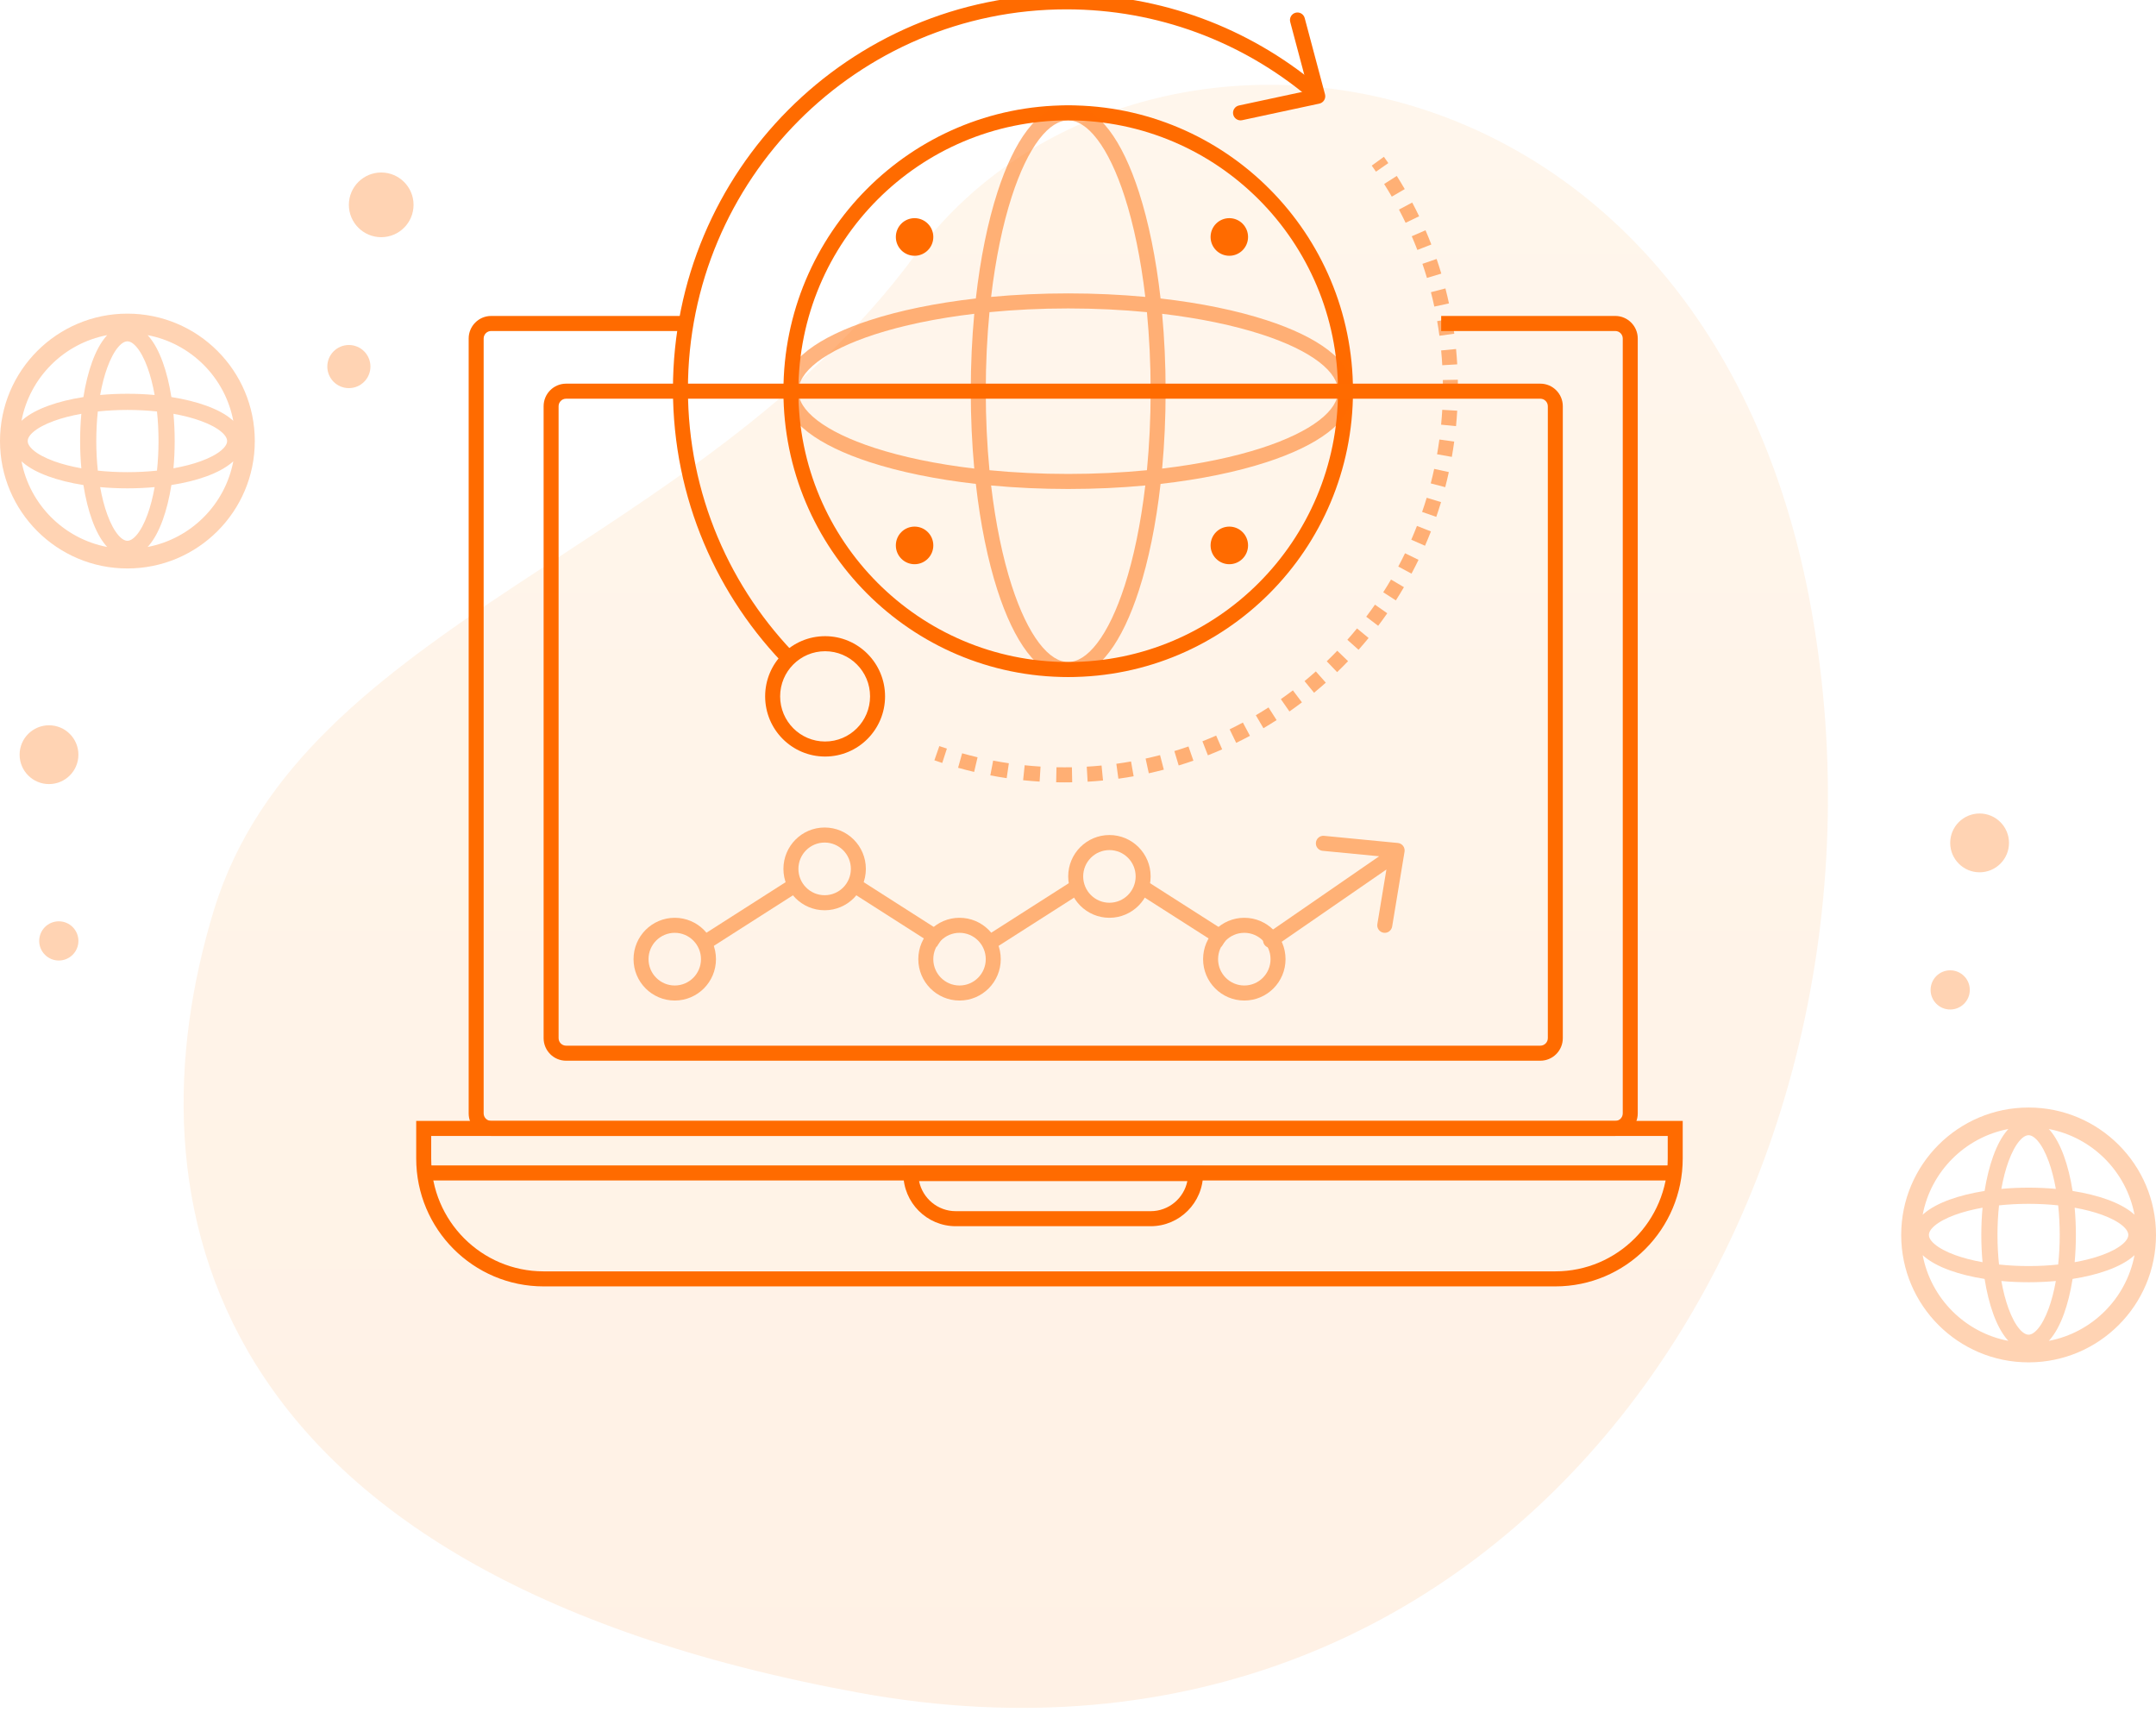<svg width="200" height="160" viewBox="0 0 200 160" fill="none" xmlns="http://www.w3.org/2000/svg">
<g clip-path="url(#clip0_504_689)">
<path opacity="0.1" fill-rule="evenodd" clip-rule="evenodd" d="M84.839 23.724C64.679 51.048 28.019 57.67 19.84 84.43C11.662 111.189 18.449 145.796 79.625 156.998C140.802 168.199 177.648 110.9 168.059 56.712C158.47 2.523 105 -3.6 84.839 23.724Z" fill="url(#paint0_linear_504_689)"/>
<path fill-rule="evenodd" clip-rule="evenodd" d="M99.091 11.164C85.269 11.164 74.064 22.411 74.064 36.284C74.064 50.157 85.269 61.404 99.091 61.404C112.913 61.404 124.118 50.157 124.118 36.284C124.118 22.411 112.913 11.164 99.091 11.164ZM72.674 36.284C72.674 21.64 84.501 9.769 99.091 9.769C113.681 9.769 125.508 21.64 125.508 36.284C125.508 50.928 113.681 62.799 99.091 62.799C84.501 62.799 72.674 50.928 72.674 36.284Z" fill="#FF6B00"/>
<path opacity="0.5" fill-rule="evenodd" clip-rule="evenodd" d="M91.939 27.538C92.356 23.999 93.016 20.835 93.853 18.244C94.595 15.947 95.464 14.139 96.395 12.92C97.335 11.691 98.252 11.164 99.091 11.164C99.93 11.164 100.847 11.691 101.786 12.92C102.718 14.139 103.586 15.947 104.329 18.244C105.166 20.835 105.826 23.999 106.242 27.538C103.967 27.326 101.568 27.213 99.091 27.213C96.614 27.213 94.215 27.326 91.939 27.538ZM90.523 27.684C90.946 23.942 91.637 20.578 92.531 17.813C93.298 15.438 94.227 13.465 95.292 12.071C96.349 10.687 97.626 9.769 99.091 9.769C100.555 9.769 101.833 10.687 102.89 12.071C103.955 13.465 104.883 15.438 105.651 17.813C106.545 20.578 107.236 23.942 107.659 27.684C111.387 28.108 114.738 28.803 117.494 29.7C119.86 30.47 121.826 31.402 123.215 32.471C124.593 33.532 125.508 34.814 125.508 36.284C125.508 37.754 124.593 39.036 123.215 40.097C121.826 41.166 119.86 42.098 117.494 42.868C114.738 43.765 111.387 44.46 107.659 44.884C107.236 48.626 106.545 51.989 105.651 54.755C104.883 57.13 103.955 59.103 102.89 60.497C101.833 61.881 100.555 62.799 99.091 62.799C97.626 62.799 96.349 61.881 95.292 60.497C94.227 59.103 93.298 57.13 92.531 54.755C91.637 51.989 90.946 48.626 90.523 44.884C86.795 44.46 83.444 43.765 80.688 42.868C78.322 42.098 76.356 41.166 74.967 40.097C73.589 39.036 72.674 37.754 72.674 36.284C72.674 34.814 73.589 33.532 74.967 32.471C76.356 31.402 78.322 30.47 80.688 29.7C83.444 28.803 86.795 28.108 90.523 27.684ZM90.377 43.462C86.851 43.044 83.699 42.382 81.117 41.541C78.829 40.796 77.028 39.924 75.813 38.99C74.589 38.047 74.064 37.126 74.064 36.284C74.064 35.442 74.589 34.521 75.813 33.578C77.028 32.644 78.829 31.772 81.117 31.027C83.699 30.187 86.851 29.524 90.377 29.106C90.166 31.39 90.053 33.798 90.053 36.284C90.053 38.77 90.166 41.178 90.377 43.462ZM91.788 43.614C91.564 41.296 91.444 38.835 91.444 36.284C91.444 33.733 91.564 31.273 91.788 28.954C94.098 28.73 96.549 28.609 99.091 28.609C101.633 28.609 104.084 28.73 106.394 28.954C106.617 31.273 106.738 33.733 106.738 36.284C106.738 38.835 106.617 41.296 106.394 43.614C104.084 43.839 101.633 43.959 99.091 43.959C96.549 43.959 94.098 43.839 91.788 43.614ZM91.939 45.03C92.356 48.569 93.016 51.733 93.853 54.324C94.595 56.621 95.464 58.429 96.395 59.648C97.335 60.877 98.252 61.404 99.091 61.404C99.93 61.404 100.847 60.877 101.786 59.648C102.718 58.429 103.586 56.621 104.329 54.324C105.166 51.733 105.826 48.569 106.242 45.03C103.967 45.242 101.568 45.355 99.091 45.355C96.614 45.355 94.215 45.242 91.939 45.03ZM107.805 43.462C111.331 43.044 114.483 42.382 117.065 41.541C119.353 40.796 121.154 39.924 122.368 38.99C123.593 38.047 124.118 37.126 124.118 36.284C124.118 35.442 123.593 34.521 122.368 33.578C121.154 32.644 119.353 31.772 117.065 31.027C114.483 30.187 111.331 29.524 107.805 29.106C108.016 31.39 108.128 33.798 108.128 36.284C108.128 38.77 108.016 41.178 107.805 43.462Z" fill="#FF6B00"/>
<path fill-rule="evenodd" clip-rule="evenodd" d="M76.54 60.404C74.236 60.404 72.369 62.278 72.369 64.59C72.369 66.902 74.236 68.777 76.54 68.777C78.844 68.777 80.711 66.902 80.711 64.59C80.711 62.278 78.844 60.404 76.54 60.404ZM70.978 64.59C70.978 61.507 73.469 59.008 76.54 59.008C79.612 59.008 82.102 61.507 82.102 64.59C82.102 67.673 79.612 70.172 76.54 70.172C73.469 70.172 70.978 67.673 70.978 64.59Z" fill="#FF6B00"/>
<path fill-rule="evenodd" clip-rule="evenodd" d="M62.593 86.523C61.249 86.523 60.16 87.617 60.16 88.965C60.16 90.314 61.249 91.408 62.593 91.408C63.937 91.408 65.026 90.314 65.026 88.965C65.026 87.617 63.937 86.523 62.593 86.523ZM58.77 88.965C58.77 86.846 60.481 85.128 62.593 85.128C64.705 85.128 66.417 86.846 66.417 88.965C66.417 91.085 64.705 92.803 62.593 92.803C60.481 92.803 58.77 91.085 58.77 88.965Z" fill="#FFB176"/>
<path fill-rule="evenodd" clip-rule="evenodd" d="M76.497 78.15C75.154 78.15 74.064 79.243 74.064 80.592C74.064 81.941 75.154 83.034 76.497 83.034C77.841 83.034 78.93 81.941 78.93 80.592C78.93 79.243 77.841 78.15 76.497 78.15ZM72.674 80.592C72.674 78.473 74.386 76.754 76.497 76.754C78.609 76.754 80.321 78.473 80.321 80.592C80.321 82.712 78.609 84.43 76.497 84.43C74.386 84.43 72.674 82.712 72.674 80.592Z" fill="#FFB176"/>
<path fill-rule="evenodd" clip-rule="evenodd" d="M89.01 86.523C87.666 86.523 86.577 87.617 86.577 88.965C86.577 90.314 87.666 91.408 89.01 91.408C90.354 91.408 91.443 90.314 91.443 88.965C91.443 87.617 90.354 86.523 89.01 86.523ZM85.186 88.965C85.186 86.846 86.898 85.128 89.01 85.128C91.122 85.128 92.834 86.846 92.834 88.965C92.834 91.085 91.122 92.803 89.01 92.803C86.898 92.803 85.186 91.085 85.186 88.965Z" fill="#FFB176"/>
<path fill-rule="evenodd" clip-rule="evenodd" d="M102.914 78.848C101.571 78.848 100.481 79.941 100.481 81.29C100.481 82.639 101.571 83.732 102.914 83.732C104.258 83.732 105.348 82.639 105.348 81.29C105.348 79.941 104.258 78.848 102.914 78.848ZM99.091 81.29C99.091 79.17 100.803 77.452 102.914 77.452C105.026 77.452 106.738 79.17 106.738 81.29C106.738 83.409 105.026 85.128 102.914 85.128C100.803 85.128 99.091 83.409 99.091 81.29Z" fill="#FFB176"/>
<path fill-rule="evenodd" clip-rule="evenodd" d="M115.428 86.523C114.084 86.523 112.995 87.617 112.995 88.965C112.995 90.314 114.084 91.408 115.428 91.408C116.772 91.408 117.861 90.314 117.861 88.965C117.861 87.617 116.772 86.523 115.428 86.523ZM111.604 88.965C111.604 86.846 113.316 85.128 115.428 85.128C117.54 85.128 119.252 86.846 119.252 88.965C119.252 91.085 117.54 92.803 115.428 92.803C113.316 92.803 111.604 91.085 111.604 88.965Z" fill="#FFB176"/>
<path d="M84.84 23.724C85.799 23.724 86.578 22.943 86.578 21.98C86.578 21.016 85.799 20.235 84.84 20.235C83.88 20.235 83.102 21.016 83.102 21.98C83.102 22.943 83.88 23.724 84.84 23.724Z" fill="#FF6B00"/>
<path d="M114.037 23.724C114.997 23.724 115.775 22.943 115.775 21.98C115.775 21.016 114.997 20.235 114.037 20.235C113.077 20.235 112.299 21.016 112.299 21.98C112.299 22.943 113.077 23.724 114.037 23.724Z" fill="#FF6B00"/>
<path d="M114.037 52.333C114.997 52.333 115.775 51.552 115.775 50.588C115.775 49.625 114.997 48.844 114.037 48.844C113.077 48.844 112.299 49.625 112.299 50.588C112.299 51.552 113.077 52.333 114.037 52.333Z" fill="#FF6B00"/>
<path d="M84.84 52.333C85.799 52.333 86.578 51.552 86.578 50.588C86.578 49.625 85.799 48.844 84.84 48.844C83.88 48.844 83.102 49.625 83.102 50.588C83.102 51.552 83.88 52.333 84.84 52.333Z" fill="#FF6B00"/>
<path fill-rule="evenodd" clip-rule="evenodd" d="M62.426 36.105C62.426 15.873 78.766 -0.528 98.923 -0.528C107.755 -0.528 115.857 2.622 122.17 7.863L121.283 8.938C115.21 3.896 107.42 0.867 98.923 0.867C79.534 0.867 63.816 16.644 63.816 36.105C63.816 45.831 67.742 54.637 74.091 61.014L73.108 62C66.508 55.372 62.426 46.216 62.426 36.105Z" fill="#FF6B00"/>
<path opacity="0.5" fill-rule="evenodd" clip-rule="evenodd" d="M128.376 14.545C128.514 14.738 128.651 14.932 128.786 15.128L127.642 15.922C127.512 15.733 127.381 15.546 127.248 15.361L128.376 14.545ZM129.572 16.318C129.826 16.719 130.072 17.126 130.311 17.538L129.109 18.239C128.879 17.843 128.642 17.452 128.398 17.066L129.572 16.318ZM131.002 18.785C131.224 19.205 131.438 19.63 131.644 20.059L130.391 20.665C130.193 20.252 129.987 19.843 129.774 19.44L131.002 18.785ZM132.236 21.358C132.425 21.793 132.605 22.234 132.777 22.678L131.481 23.183C131.316 22.756 131.142 22.332 130.961 21.913L132.236 21.358ZM133.266 24.019C133.42 24.468 133.565 24.921 133.702 25.378L132.37 25.779C132.239 25.34 132.099 24.904 131.951 24.473L133.266 24.019ZM134.084 26.753C134.203 27.213 134.312 27.676 134.413 28.142L133.054 28.438C132.957 27.989 132.852 27.544 132.738 27.102L134.084 26.753ZM134.687 29.543C134.769 30.011 134.842 30.481 134.906 30.954L133.528 31.142C133.467 30.687 133.396 30.235 133.317 29.785L134.687 29.543ZM135.07 32.372C135.115 32.844 135.152 33.318 135.179 33.795L133.791 33.876C133.765 33.417 133.73 32.96 133.686 32.506L135.07 32.372ZM135.234 35.222C135.238 35.459 135.241 35.697 135.241 35.935C135.241 36.176 135.238 36.417 135.234 36.657L133.843 36.63C133.848 36.399 133.85 36.167 133.85 35.935C133.85 35.706 133.848 35.477 133.844 35.248L135.234 35.222ZM135.178 38.093C135.15 38.573 135.113 39.051 135.067 39.526L133.683 39.391C133.728 38.934 133.763 38.474 133.79 38.012L135.178 38.093ZM134.9 40.956C134.835 41.433 134.761 41.907 134.678 42.378L133.309 42.134C133.389 41.681 133.46 41.225 133.523 40.767L134.9 40.956ZM134.4 43.788C134.298 44.258 134.186 44.724 134.066 45.187L132.721 44.836C132.836 44.391 132.943 43.942 133.041 43.491L134.4 43.788ZM133.678 46.572C133.539 47.033 133.391 47.489 133.235 47.941L131.921 47.484C132.072 47.049 132.214 46.61 132.347 46.168L133.678 46.572ZM132.739 49.291C132.564 49.739 132.381 50.181 132.19 50.62L130.916 50.06C131.1 49.638 131.276 49.212 131.444 48.782L132.739 49.291ZM131.589 51.926C131.38 52.358 131.162 52.785 130.937 53.207L129.711 52.548C129.928 52.142 130.137 51.731 130.338 51.316L131.589 51.926ZM130.235 54.462C129.993 54.876 129.743 55.285 129.485 55.688L128.315 54.935C128.563 54.547 128.804 54.154 129.037 53.755L130.235 54.462ZM128.688 56.883C128.414 57.277 128.133 57.664 127.845 58.046L126.737 57.203C127.014 56.836 127.285 56.463 127.548 56.084L128.688 56.883ZM126.957 59.175C126.653 59.546 126.343 59.911 126.025 60.269L124.986 59.342C125.292 58.997 125.591 58.646 125.883 58.289L126.957 59.175ZM125.052 61.325C124.721 61.671 124.383 62.01 124.039 62.342L123.075 61.336C123.407 61.016 123.732 60.69 124.05 60.358L125.052 61.325ZM122.987 63.319C122.63 63.637 122.267 63.949 121.898 64.254L121.015 63.175C121.37 62.882 121.72 62.582 122.063 62.276L122.987 63.319ZM120.773 65.145C120.392 65.434 120.006 65.716 119.614 65.991L118.818 64.847C119.195 64.583 119.567 64.311 119.933 64.033L120.773 65.145ZM118.423 66.791C118.021 67.05 117.614 67.301 117.202 67.544L116.497 66.341C116.894 66.107 117.286 65.866 117.672 65.617L118.423 66.791ZM115.951 68.249C115.531 68.475 115.105 68.693 114.675 68.903L114.067 67.648C114.481 67.446 114.89 67.236 115.295 67.018L115.951 68.249ZM113.374 69.506C112.937 69.698 112.495 69.882 112.05 70.057L111.543 68.757C111.971 68.589 112.396 68.412 112.816 68.228L113.374 69.506ZM87.406 70.766C87.162 70.686 86.919 70.604 86.678 70.519L87.137 69.202C87.37 69.283 87.603 69.362 87.837 69.439L87.406 70.766ZM110.705 70.555C110.254 70.712 109.8 70.86 109.341 70.999L108.938 69.664C109.379 69.53 109.816 69.387 110.249 69.237L110.705 70.555ZM90.365 71.598C89.865 71.48 89.369 71.352 88.877 71.213L89.252 69.87C89.725 70.003 90.202 70.126 90.683 70.24L90.365 71.598ZM107.961 71.389C107.5 71.51 107.035 71.621 106.568 71.724L106.271 70.361C106.721 70.262 107.167 70.155 107.611 70.039L107.961 71.389ZM93.384 72.176C92.875 72.101 92.37 72.015 91.868 71.919L92.129 70.548C92.611 70.64 93.097 70.723 93.586 70.795L93.384 72.176ZM105.162 72.003C104.693 72.087 104.221 72.161 103.746 72.227L103.557 70.844C104.014 70.781 104.468 70.71 104.919 70.629L105.162 72.003ZM96.44 72.496C95.927 72.464 95.416 72.421 94.909 72.368L95.053 70.98C95.541 71.031 96.032 71.073 96.526 71.103L96.44 72.496ZM102.321 72.394C101.848 72.44 101.371 72.478 100.893 72.505L100.812 71.112C101.273 71.085 101.731 71.05 102.186 71.005L102.321 72.394ZM98.743 72.568C98.487 72.568 98.231 72.565 97.975 72.56L98.004 71.165C98.25 71.17 98.496 71.172 98.743 71.172C98.974 71.172 99.205 71.17 99.435 71.166L99.462 72.561C99.223 72.566 98.983 72.568 98.743 72.568Z" fill="#FF6B00"/>
<path fill-rule="evenodd" clip-rule="evenodd" d="M120.179 1.182C120.55 1.082 120.931 1.303 121.03 1.676L122.913 8.748C122.962 8.933 122.934 9.13 122.834 9.293C122.735 9.456 122.573 9.571 122.387 9.611L115.222 11.149C114.846 11.229 114.477 10.989 114.396 10.613C114.316 10.236 114.555 9.865 114.931 9.784L121.381 8.4L119.687 2.036C119.588 1.664 119.808 1.281 120.179 1.182Z" fill="#FF6B00"/>
<path fill-rule="evenodd" clip-rule="evenodd" d="M122.069 78.155C122.106 77.772 122.445 77.49 122.828 77.527L129.672 78.189C129.863 78.207 130.039 78.305 130.156 78.458C130.274 78.611 130.322 78.807 130.291 78.997L129.142 85.94C129.079 86.32 128.721 86.577 128.342 86.514C127.963 86.451 127.707 86.091 127.77 85.711L128.608 80.651L118.254 87.796C117.938 88.014 117.505 87.934 117.287 87.616C117.07 87.299 117.15 86.864 117.466 86.646L127.934 79.423L122.694 78.916C122.312 78.88 122.032 78.539 122.069 78.155Z" fill="#FFB176"/>
<path fill-rule="evenodd" clip-rule="evenodd" d="M73.742 82.925L66.095 87.81L65.349 86.632L72.996 81.748L73.742 82.925Z" fill="#FFB176"/>
<path fill-rule="evenodd" clip-rule="evenodd" d="M79.252 82.925L86.899 87.81L87.645 86.632L79.998 81.748L79.252 82.925Z" fill="#FFB176"/>
<path fill-rule="evenodd" clip-rule="evenodd" d="M100.159 82.925L92.512 87.81L91.766 86.632L99.413 81.748L100.159 82.925Z" fill="#FFB176"/>
<path fill-rule="evenodd" clip-rule="evenodd" d="M105.669 82.925L113.316 87.81L114.062 86.632L106.415 81.748L105.669 82.925Z" fill="#FFB176"/>
<path fill-rule="evenodd" clip-rule="evenodd" d="M52.513 36.982C52.129 36.982 51.818 37.294 51.818 37.679V96.292C51.818 96.677 52.129 96.99 52.513 96.99H142.888C143.272 96.99 143.583 96.677 143.583 96.292V37.679C143.583 37.294 143.272 36.982 142.888 36.982H52.513ZM52.513 35.586C51.361 35.586 50.428 36.523 50.428 37.679V96.292C50.428 97.448 51.361 98.385 52.513 98.385H142.888C144.039 98.385 144.973 97.448 144.973 96.292V37.679C144.973 36.523 144.039 35.586 142.888 35.586H52.513Z" fill="#FF6B00"/>
<path fill-rule="evenodd" clip-rule="evenodd" d="M45.561 30.702C45.177 30.702 44.866 31.014 44.866 31.4V103.27C44.866 103.655 45.177 103.967 45.561 103.967H149.839C150.223 103.967 150.534 103.655 150.534 103.27V31.4C150.534 31.014 150.223 30.702 149.839 30.702H133.69V29.306H149.839C150.991 29.306 151.925 30.244 151.925 31.4V103.27C151.925 104.426 150.991 105.363 149.839 105.363H45.561C44.409 105.363 43.476 104.426 43.476 103.27V31.4C43.476 30.244 44.409 29.306 45.561 29.306H63.662V30.702H45.561Z" fill="#FF6B00"/>
<path fill-rule="evenodd" clip-rule="evenodd" d="M38.609 103.968H156.096V107.456C156.096 114.008 150.805 119.318 144.278 119.318H50.428C43.901 119.318 38.609 114.008 38.609 107.456V103.968ZM40 105.363V107.456C40 113.237 44.668 117.923 50.428 117.923H144.278C150.037 117.923 154.706 113.237 154.706 107.456V105.363H40Z" fill="#FF6B00"/>
<path fill-rule="evenodd" clip-rule="evenodd" d="M83.797 108.154H111.604V108.852C111.604 111.549 109.426 113.736 106.738 113.736H88.663C85.976 113.736 83.797 111.549 83.797 108.852V108.154ZM85.257 109.55C85.579 111.142 86.982 112.341 88.663 112.341H106.738C108.42 112.341 109.822 111.142 110.144 109.55H85.257Z" fill="#FF6B00"/>
<path fill-rule="evenodd" clip-rule="evenodd" d="M155.401 109.492H39.305V108.097H155.401V109.492Z" fill="#FF6B00"/>
<circle opacity="0.3" cx="35.363" cy="19" r="3" fill="#FF6B00"/>
<circle opacity="0.3" cx="32.363" cy="34" r="2" fill="#FF6B00"/>
</g>
<circle opacity="0.3" cx="183.636" cy="78.182" r="2.727" fill="#FF6B00"/>
<circle opacity="0.3" cx="180.909" cy="91.818" r="1.818" fill="#FF6B00"/>
<circle opacity="0.3" cx="5.455" cy="87.273" r="1.818" fill="#FF6B00"/>
<path opacity="0.3" fill-rule="evenodd" clip-rule="evenodd" d="M186.306 104.721C182.287 105.484 179.12 108.651 178.357 112.67C178.397 112.633 178.437 112.597 178.478 112.561C179.078 112.046 179.901 111.616 180.854 111.269C181.791 110.929 182.89 110.655 184.101 110.465C184.291 109.255 184.565 108.155 184.905 107.218C185.252 106.266 185.682 105.442 186.197 104.842C186.233 104.801 186.269 104.761 186.306 104.721ZM178.357 116.421C179.12 120.44 182.287 123.607 186.306 124.37C186.269 124.33 186.233 124.29 186.197 124.249C185.682 123.649 185.252 122.825 184.905 121.873C184.565 120.936 184.291 119.836 184.101 118.626C182.89 118.436 181.791 118.162 180.854 117.822C179.901 117.475 179.078 117.045 178.478 116.53C178.437 116.494 178.397 116.458 178.357 116.421ZM190.057 124.37C194.076 123.607 197.243 120.44 198.006 116.421C197.966 116.458 197.926 116.494 197.885 116.53C197.285 117.045 196.461 117.475 195.509 117.822C194.572 118.162 193.472 118.436 192.262 118.626C192.072 119.836 191.798 120.936 191.458 121.873C191.111 122.825 190.681 123.649 190.166 124.249C190.13 124.29 190.094 124.33 190.057 124.37ZM198.006 112.67C197.243 108.651 194.076 105.484 190.057 104.721C190.094 104.761 190.13 104.801 190.166 104.842C190.681 105.442 191.111 106.266 191.458 107.218C191.798 108.155 192.072 109.255 192.262 110.465C193.472 110.655 194.572 110.929 195.509 111.269C196.461 111.616 197.285 112.046 197.885 112.561C197.926 112.597 197.966 112.633 198.006 112.67ZM188.181 102.727C181.654 102.727 176.363 108.018 176.363 114.545C176.363 121.072 181.654 126.364 188.181 126.364C194.708 126.364 200 121.072 200 114.545C200 108.018 194.708 102.727 188.181 102.727ZM186.315 107.731C186.05 108.461 185.825 109.319 185.654 110.273C186.466 110.198 187.313 110.159 188.181 110.159C189.05 110.159 189.897 110.198 190.709 110.273C190.538 109.319 190.313 108.461 190.048 107.731C189.736 106.874 189.383 106.233 189.028 105.82C188.671 105.405 188.383 105.296 188.181 105.296C187.98 105.296 187.691 105.405 187.335 105.82C186.98 106.233 186.627 106.874 186.315 107.731ZM181.367 116.412C182.097 116.677 182.955 116.902 183.909 117.073C183.834 116.261 183.795 115.414 183.795 114.546C183.795 113.677 183.834 112.83 183.909 112.018C182.955 112.189 182.097 112.414 181.367 112.679C180.51 112.991 179.869 113.344 179.456 113.699C179.041 114.056 178.931 114.344 178.931 114.545C178.931 114.747 179.041 115.035 179.456 115.392C179.869 115.747 180.51 116.1 181.367 116.412ZM185.295 114.546C185.295 115.502 185.345 116.423 185.438 117.289C186.304 117.382 187.224 117.432 188.181 117.432C189.138 117.432 190.059 117.382 190.925 117.289C191.018 116.423 191.068 115.502 191.068 114.546C191.068 113.589 191.018 112.668 190.925 111.802C190.059 111.709 189.138 111.659 188.181 111.659C187.224 111.659 186.304 111.709 185.438 111.802C185.345 112.668 185.295 113.589 185.295 114.546ZM186.315 121.36C186.05 120.63 185.825 119.772 185.654 118.818C186.466 118.893 187.313 118.932 188.181 118.932C189.05 118.932 189.897 118.893 190.709 118.818C190.538 119.772 190.313 120.63 190.048 121.36C189.736 122.217 189.383 122.858 189.028 123.271C188.671 123.686 188.383 123.796 188.181 123.796C187.98 123.796 187.691 123.686 187.335 123.271C186.98 122.858 186.627 122.217 186.315 121.36ZM194.996 116.412C194.266 116.677 193.408 116.902 192.454 117.073C192.529 116.261 192.568 115.414 192.568 114.546C192.568 113.677 192.529 112.83 192.454 112.018C193.408 112.189 194.266 112.414 194.996 112.679C195.853 112.991 196.494 113.344 196.907 113.699C197.322 114.056 197.431 114.344 197.431 114.545C197.431 114.747 197.322 115.035 196.907 115.392C196.494 115.747 195.853 116.1 194.996 116.412Z" fill="#FF6B00"/>
<path opacity="0.3" fill-rule="evenodd" clip-rule="evenodd" d="M9.943 31.085C5.924 31.847 2.756 35.015 1.994 39.033C2.033 38.996 2.074 38.96 2.115 38.925C2.715 38.41 3.538 37.979 4.491 37.633C5.427 37.292 6.527 37.019 7.738 36.829C7.928 35.618 8.202 34.518 8.542 33.582C8.888 32.629 9.319 31.806 9.834 31.206C9.87 31.165 9.906 31.124 9.943 31.085ZM1.994 42.785C2.757 46.803 5.924 49.971 9.942 50.733C9.905 50.694 9.869 50.653 9.834 50.612C9.319 50.013 8.888 49.189 8.542 48.236C8.201 47.3 7.928 46.2 7.738 44.989C6.527 44.799 5.427 44.526 4.491 44.185C3.538 43.839 2.715 43.409 2.115 42.893C2.074 42.858 2.034 42.822 1.994 42.785ZM13.694 50.733C17.713 49.971 20.88 46.803 21.642 42.785C21.603 42.822 21.562 42.858 21.521 42.893C20.922 43.409 20.098 43.839 19.146 44.185C18.209 44.526 17.109 44.799 15.899 44.989C15.708 46.2 15.435 47.3 15.094 48.236C14.748 49.189 14.318 50.013 13.802 50.612C13.767 50.653 13.731 50.694 13.694 50.733ZM21.642 39.033C20.88 35.015 17.713 31.847 13.694 31.085C13.731 31.124 13.767 31.165 13.802 31.206C14.318 31.806 14.748 32.629 15.094 33.582C15.435 34.518 15.708 35.618 15.899 36.829C17.109 37.019 18.209 37.292 19.146 37.633C20.098 37.979 20.922 38.41 21.521 38.925C21.562 38.96 21.603 38.996 21.642 39.033ZM11.818 29.091C5.291 29.091 0 34.382 0 40.909C0 47.436 5.291 52.727 11.818 52.727C18.345 52.727 23.636 47.436 23.636 40.909C23.636 34.382 18.345 29.091 11.818 29.091ZM9.952 34.094C9.686 34.824 9.461 35.683 9.291 36.637C10.103 36.562 10.949 36.523 11.818 36.523C12.687 36.523 13.534 36.562 14.345 36.637C14.175 35.683 13.95 34.824 13.685 34.094C13.373 33.237 13.02 32.596 12.665 32.184C12.308 31.769 12.02 31.659 11.818 31.659C11.617 31.659 11.328 31.769 10.972 32.184C10.617 32.596 10.263 33.237 9.952 34.094ZM5.003 42.776C5.734 43.041 6.592 43.266 7.546 43.436C7.471 42.625 7.432 41.778 7.432 40.909C7.432 40.04 7.471 39.194 7.546 38.382C6.592 38.552 5.734 38.777 5.003 39.043C4.146 39.354 3.506 39.708 3.093 40.062C2.678 40.419 2.568 40.708 2.568 40.909C2.568 41.11 2.678 41.399 3.093 41.756C3.506 42.111 4.146 42.464 5.003 42.776ZM8.932 40.909C8.932 41.866 8.982 42.787 9.075 43.653C9.941 43.745 10.861 43.795 11.818 43.795C12.775 43.795 13.696 43.745 14.562 43.653C14.654 42.787 14.705 41.866 14.705 40.909C14.705 39.952 14.654 39.031 14.562 38.165C13.696 38.073 12.775 38.023 11.818 38.023C10.861 38.023 9.941 38.073 9.075 38.165C8.982 39.031 8.932 39.952 8.932 40.909ZM9.952 47.724C9.686 46.994 9.461 46.136 9.291 45.182C10.103 45.256 10.949 45.295 11.818 45.295C12.687 45.295 13.534 45.256 14.345 45.182C14.175 46.136 13.95 46.994 13.685 47.724C13.373 48.581 13.02 49.222 12.665 49.634C12.308 50.049 12.02 50.159 11.818 50.159C11.617 50.159 11.328 50.049 10.972 49.634C10.617 49.222 10.263 48.581 9.952 47.724ZM18.633 42.776C17.903 43.041 17.045 43.266 16.091 43.436C16.165 42.625 16.205 41.778 16.205 40.909C16.205 40.04 16.165 39.194 16.091 38.382C17.045 38.552 17.903 38.777 18.633 39.043C19.49 39.354 20.131 39.708 20.543 40.062C20.958 40.419 21.068 40.708 21.068 40.909C21.068 41.11 20.958 41.399 20.543 41.756C20.131 42.111 19.49 42.464 18.633 42.776Z" fill="#FF6B00"/>
<circle opacity="0.3" cx="4.546" cy="70" r="2.727" fill="#FF6B00"/>
<defs>
<linearGradient id="paint0_linear_504_689" x1="93.301" y1="7.865" x2="93.301" y2="158.413" gradientUnits="userSpaceOnUse">
<stop stop-color="#FFAA45"/>
<stop offset="1" stop-color="#FF7A00"/>
</linearGradient>
<clipPath id="clip0_504_689">
<rect width="153.636" height="159.091" fill="white" transform="translate(16.363)"/>
</clipPath>
</defs>
</svg>
